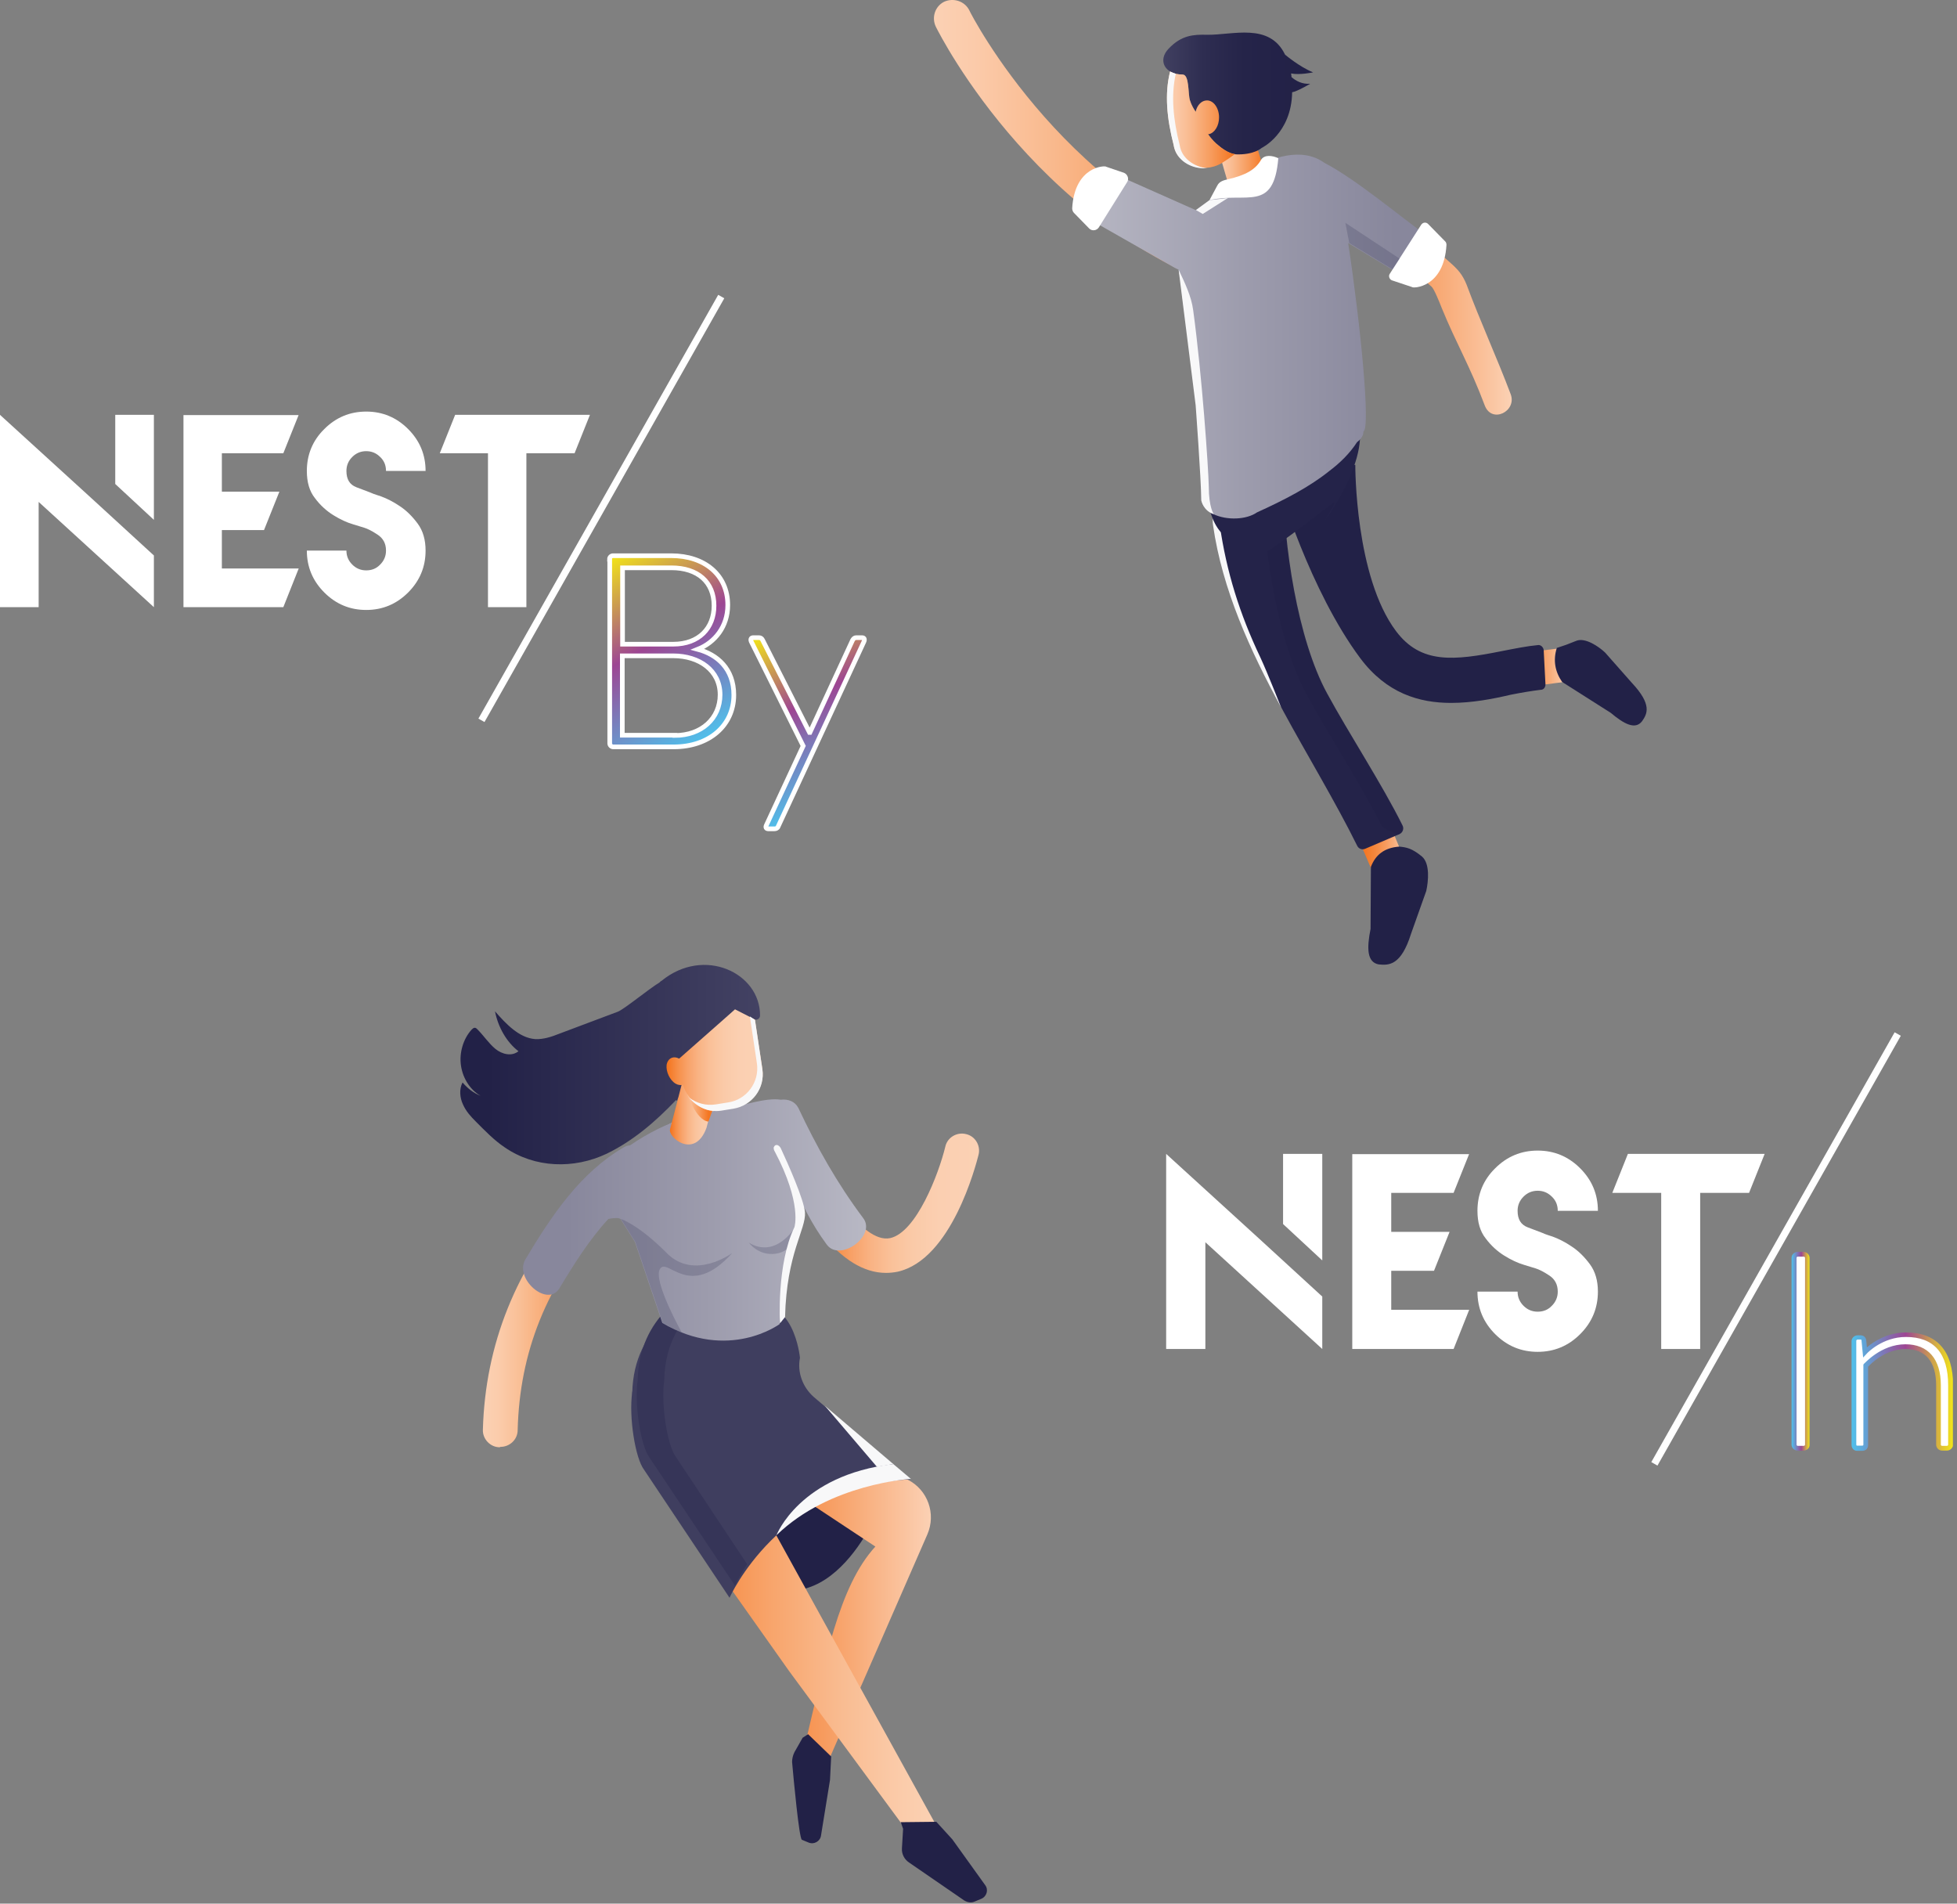 <svg width="438" height="426" viewBox="0 0 438 426" fill="none" xmlns="http://www.w3.org/2000/svg">
<rect x="0" y="0" width="438" height="426" fill="#808080" stroke="none"/>
<g clip-path="url(#clip0)">
<path d="M161.424 66.365L107.755 161.198" stroke="white" stroke-width="1.563" stroke-miterlimit="10"/>
<path d="M136.413 125.14C136.413 124.723 136.778 124.359 137.195 124.359H150.221C157.725 124.359 162.883 128.683 162.883 135.405C162.883 140.251 159.965 143.794 156.161 145.305C160.486 146.452 164.238 149.63 164.238 155.518C164.238 162.344 158.715 167.138 150.795 167.138H137.247C136.83 167.138 136.465 166.773 136.465 166.356V125.14H136.413ZM151.055 164.584C156.995 164.584 161.164 160.781 161.164 155.466C161.164 150.047 156.526 146.764 150.69 146.764H139.279V164.532H151.055V164.584ZM150.69 144.159C156.422 144.159 159.809 140.564 159.809 135.561C159.809 130.247 156.161 127.068 150.274 127.068H139.331V144.159H150.69Z" fill="url(#paint0_linear)" stroke="white" stroke-width="1.042" stroke-miterlimit="10"/>
<path d="M168.198 143.69C167.937 143.221 167.99 142.7 168.563 142.7H169.917C170.23 142.7 170.543 142.908 170.699 143.273L181.172 163.907H181.277L190.812 143.273C191.02 142.908 191.281 142.7 191.594 142.7H192.948C193.521 142.7 193.574 143.169 193.313 143.69L174.138 185.01C174.034 185.323 173.669 185.479 173.356 185.479H171.95C171.481 185.479 171.272 185.166 171.533 184.645L179.765 166.929L168.198 143.69Z" fill="url(#paint1_linear)" stroke="white" stroke-width="1.042" stroke-miterlimit="10"/>
<path d="M66.852 92.835L63.413 101.432H49.657V110.03H62.527L59.088 118.627H49.657V127.224H66.852L63.413 135.874H49.657H41.06V118.627V110.082V92.887H66.852V92.835Z" fill="white"/>
<path d="M85.245 111.072C86.548 111.541 88.007 112.27 89.466 113.26C90.977 114.25 92.28 115.553 93.478 117.168C94.677 118.783 95.25 120.815 95.25 123.212C95.25 126.86 93.947 129.986 91.342 132.591C88.737 135.197 85.61 136.499 81.963 136.499C78.315 136.499 75.189 135.197 72.584 132.591C69.978 129.986 68.676 126.86 68.676 123.212H77.534C77.534 124.411 77.951 125.453 78.836 126.339C79.722 127.225 80.764 127.641 81.963 127.641C83.213 127.641 84.255 127.225 85.089 126.339C85.975 125.453 86.392 124.411 86.392 123.212C86.392 121.649 85.766 120.451 84.464 119.617C83.213 118.783 82.223 118.314 81.546 118.106C81.233 118.002 80.4 117.741 78.993 117.324C77.586 116.908 76.127 116.23 74.616 115.292C73.105 114.354 71.698 113.104 70.499 111.489C69.249 109.925 68.676 107.893 68.676 105.392C68.676 101.745 69.978 98.566 72.584 96.013C75.189 93.408 78.315 92.105 81.963 92.105C85.61 92.105 88.737 93.408 91.342 96.013C93.947 98.618 95.25 101.745 95.25 105.392H86.392C86.392 104.142 85.975 103.099 85.089 102.266C84.203 101.38 83.161 100.963 81.963 100.963C80.764 100.963 79.722 101.38 78.836 102.266C77.951 103.152 77.534 104.194 77.534 105.392C77.534 107.268 78.263 108.466 79.774 109.04C81.285 109.613 82.275 109.977 82.796 110.186C83.109 110.342 83.891 110.655 85.245 111.072Z" fill="white"/>
<path d="M132.036 92.835L128.597 101.432H117.812V135.874H109.214V101.432H98.428L101.867 92.835H132.036Z" fill="white"/>
<path d="M20.634 111.645L0 92.835V135.874H8.65V112.322L34.442 135.874V124.307L20.634 111.645Z" fill="white"/>
<path d="M34.442 116.334V92.835H25.793V108.31L34.442 116.334Z" fill="white"/>
</g>
<g clip-path="url(#clip1)">
<path d="M401.505 281.482C401.505 281.059 401.875 280.689 402.298 280.689H403.672C404.095 280.689 404.465 281.059 404.465 281.482V323.295C404.465 323.771 404.042 324.088 403.619 324.088H402.298C401.875 324.088 401.505 323.718 401.505 323.295V281.482Z" fill="white"/>
<path d="M403.619 324.617H402.298C401.558 324.617 400.976 323.983 400.976 323.295V281.482C400.976 280.742 401.61 280.161 402.298 280.161H403.672C404.412 280.161 404.994 280.795 404.994 281.482V323.295C405.046 324.141 404.306 324.617 403.619 324.617ZM402.35 281.218C402.192 281.218 402.086 281.377 402.086 281.482V323.295C402.086 323.454 402.245 323.56 402.35 323.56H403.672C403.831 323.56 403.989 323.454 403.989 323.295V281.482C403.989 281.324 403.831 281.218 403.725 281.218H402.35Z" fill="url(#paint2_linear)"/>
<path d="M414.932 300.089C414.932 299.666 415.302 299.296 415.777 299.296H416.412C416.835 299.296 417.099 299.561 417.152 299.931L417.416 302.574C418.209 301.728 421.645 298.662 426.614 298.662C433.539 298.662 436.605 303.05 436.605 310.027V323.295C436.605 323.718 436.235 324.088 435.812 324.088H434.702C434.279 324.088 433.909 323.718 433.909 323.295V310.027C433.909 304.318 431.266 301.358 426.508 301.358C421.433 301.358 417.892 305.323 417.627 305.64V323.295C417.627 323.771 417.363 324.088 416.835 324.088H415.672C415.249 324.088 414.984 323.718 414.984 323.295V300.089H414.932Z" fill="white"/>
<path d="M435.759 324.617H434.649C433.909 324.617 433.327 323.983 433.327 323.295V310.027C433.327 304.688 430.948 301.887 426.455 301.887C422.015 301.887 418.737 305.164 418.103 305.851V323.348C418.103 324.194 417.574 324.67 416.782 324.67H415.619C414.931 324.67 414.403 324.088 414.403 323.348V300.142C414.403 299.402 415.037 298.821 415.777 298.821H416.412C417.099 298.821 417.574 299.244 417.68 299.878L417.839 301.517C419.266 300.301 422.332 298.186 426.614 298.186C433.486 298.186 437.133 302.31 437.133 310.08V323.348C437.08 324.035 436.446 324.617 435.759 324.617ZM426.455 300.829C431.53 300.829 434.384 304.107 434.384 310.027V323.295C434.384 323.454 434.543 323.56 434.649 323.56H435.759C435.917 323.56 436.023 323.401 436.023 323.295V310.027C436.023 302.838 432.851 299.191 426.561 299.191C421.328 299.191 417.892 302.785 417.786 302.944L416.993 303.79L416.623 299.931C416.623 299.825 416.57 299.772 416.412 299.772H415.777C415.566 299.772 415.46 299.931 415.46 300.037V323.243C415.46 323.295 415.46 323.507 415.619 323.507H416.782C416.993 323.507 417.046 323.454 417.046 323.243V305.375L417.152 305.217C417.204 305.27 420.905 300.829 426.455 300.829Z" fill="url(#paint3_linear)"/>
<path d="M424.041 231.01L369.581 327.195L370.961 327.977L425.421 231.791L424.041 231.01Z" fill="white"/>
<path d="M328.821 258.223L325.332 266.945H311.376V275.668H324.433L320.944 284.39H311.376V293.112H328.821L325.332 301.887H311.376H302.654V284.39V275.72V258.276H328.821V258.223Z" fill="white"/>
<path d="M347.481 276.725C348.802 277.201 350.282 277.941 351.762 278.945C353.295 279.949 354.617 281.271 355.833 282.91C357.049 284.548 357.63 286.61 357.63 289.041C357.63 292.742 356.308 295.913 353.665 298.556C351.022 301.199 347.851 302.521 344.15 302.521C340.45 302.521 337.279 301.199 334.635 298.556C331.992 295.913 330.671 292.742 330.671 289.041H339.657C339.657 290.257 340.08 291.314 340.979 292.213C341.877 293.112 342.935 293.535 344.15 293.535C345.419 293.535 346.476 293.112 347.322 292.213C348.221 291.314 348.644 290.257 348.644 289.041C348.644 287.456 348.009 286.24 346.688 285.394C345.419 284.548 344.415 284.072 343.728 283.861C343.41 283.755 342.565 283.491 341.137 283.068C339.71 282.645 338.23 281.958 336.697 281.007C335.164 280.055 333.737 278.786 332.521 277.148C331.252 275.562 330.671 273.5 330.671 270.963C330.671 267.263 331.992 264.038 334.635 261.448C337.279 258.805 340.45 257.483 344.15 257.483C347.851 257.483 351.022 258.805 353.665 261.448C356.308 264.091 357.63 267.263 357.63 270.963H348.644C348.644 269.694 348.221 268.637 347.322 267.791C346.423 266.893 345.366 266.47 344.15 266.47C342.935 266.47 341.877 266.893 340.979 267.791C340.08 268.69 339.657 269.747 339.657 270.963C339.657 272.866 340.397 274.082 341.93 274.663C343.463 275.245 344.468 275.615 344.996 275.826C345.313 275.985 346.106 276.302 347.481 276.725Z" fill="white"/>
<path d="M394.95 258.223L391.461 266.945H380.519V301.887H371.797V266.945H360.854L364.343 258.223H394.95Z" fill="white"/>
<path d="M281.933 277.306L261 258.223V301.887H269.775V277.993L295.941 301.887V290.151L281.933 277.306Z" fill="white"/>
<path d="M295.941 282.064V258.223H287.166V273.923L295.941 282.064Z" fill="white"/>
</g>
<g clip-path="url(#clip2)">
<path d="M315.084 194.223L311.352 185.171C307.461 184.059 304.603 183.9 304.206 188.109L308.017 197.081L315.084 194.223Z" fill="url(#paint4_linear)"/>
<path d="M306.747 207.88L306.826 193.984C307.858 191.285 309.843 189.697 313.178 189.458C314.846 189.617 316.037 189.855 318.26 191.682C320.087 193.27 319.689 197.24 319.213 199.384L315.799 208.992C313.575 216.059 310.876 216.059 308.573 215.821C305.953 215.344 305.873 212.247 306.747 207.88Z" fill="#222147"/>
<path d="M287.213 107.434C287.213 121.568 290.389 143.086 297.059 155.235C301.744 163.89 309.367 175.563 313.893 184.694C314.29 185.409 313.972 186.362 313.178 186.679L305.555 189.935C304.841 190.252 304.047 189.935 303.729 189.22C299.124 179.85 292.136 168.257 287.293 159.285C280.384 146.58 274.111 132.843 272.047 118.471C271.094 111.801 281.417 109.578 282.369 116.327L287.213 107.434Z" fill="#242349"/>
<path d="M313.734 184.694C309.208 175.563 301.585 163.89 296.9 155.235C290.231 143.086 287.054 121.568 287.054 107.434L282.846 115.136C283.719 128.555 286.896 145.151 292.374 155.315C297.059 163.97 304.682 175.642 309.208 184.774C309.605 185.488 312.94 186.759 312.94 186.759C313.814 186.362 314.131 185.409 313.734 184.694Z" fill="#222147"/>
<path d="M282.052 147.057C277.446 137.369 274.508 128 273 117.518C272.761 115.851 273.238 114.501 274.032 113.469C274.111 112.913 274.27 112.436 274.429 111.96C272.523 112.913 271.094 114.898 271.491 117.518C273.556 131.97 279.828 145.627 286.737 158.332C286.737 158.332 283.719 150.63 282.052 147.057Z" fill="#F8F8F9"/>
<path d="M349.784 144.992L340.096 146.183C337.952 149.677 337.079 152.377 341.049 153.806L350.657 152.535L349.784 144.992Z" fill="url(#paint5_linear)"/>
<path d="M324.771 157.3C317.625 157.3 310.32 155.156 304.444 147.295C293.248 132.287 286.101 108.784 286.101 107.593L303.332 104.019C303.332 104.258 303.253 129.032 312.464 141.26C318.022 148.645 325.407 147.851 336.126 145.707C338.985 145.151 341.684 144.595 344.225 144.357C344.861 144.277 345.416 144.833 345.496 145.468L345.893 153.171C345.893 153.806 345.496 154.362 344.861 154.362C342.875 154.6 340.493 154.997 338.111 155.473C334.062 156.426 329.456 157.3 324.771 157.3Z" fill="#222147"/>
<path d="M281.973 67.017C281.576 67.017 281.179 66.938 280.861 66.858C233.377 53.36 210.429 7.94 209.477 6.035C208.444 3.97 209.238 1.429 211.303 0.397C213.367 -0.556 215.908 0.238 216.941 2.303C217.179 2.938 239.412 46.372 283.084 58.759C285.308 59.394 286.578 61.697 285.943 63.92C285.466 65.826 283.799 67.017 281.973 67.017Z" fill="url(#paint6_linear)"/>
<path d="M360.503 159.523L349.625 152.615C348.037 150.312 347.56 147.771 348.434 144.992C350.419 144.357 350.419 144.357 352.801 143.404C354.786 142.61 357.803 144.674 359.233 146.024L365.267 152.853C369.794 157.697 368.682 159.761 367.491 161.429C365.982 163.334 363.521 162.064 360.503 159.523Z" fill="#222147"/>
<path d="M294.28 37.638C305.556 41.925 315.481 50.66 324.374 58.6C326.28 60.268 327.312 61.379 328.265 63.762C331.203 71.702 335.094 80.198 338.111 88.218C339.541 92.029 333.903 94.888 332.315 90.759C328.98 81.866 325.883 76.784 322.707 69.002C322.151 67.573 320.96 64.635 320.404 64.159C311.828 56.536 302.379 48.039 291.501 43.831C287.451 42.322 290.231 36.129 294.28 37.638Z" fill="url(#paint7_linear)"/>
<path d="M295.153 83.692C295.392 86.233 297.377 89.171 299.68 90.203C301.982 91.315 303.65 90.124 303.491 87.583C303.253 85.042 301.268 82.104 298.965 81.072C296.662 80.039 294.915 81.231 295.153 83.692Z" fill="white"/>
<path d="M296.742 116.168C295.868 117.359 299.6 111.722 298.409 112.516C295.948 114.263 282.131 125.459 279.114 125.697C275.461 126.094 277.288 122.362 274.35 120.139C271.571 117.995 270.618 114.263 270.141 110.848C269.982 109.895 269.824 108.863 270.141 107.99C270.459 107.037 271.253 106.243 272.047 105.528C278.161 100.049 289.913 86.868 299.283 90.044C310.161 93.697 300.95 110.531 296.742 116.168Z" fill="#242349"/>
<path d="M283.084 38.59L279.352 26.521L272.285 32.159L275.461 43.117C275.858 44.943 283.958 42.719 283.084 38.59Z" fill="url(#paint8_linear)"/>
<path d="M320.086 53.28C313.417 48.516 303.491 40.099 296.424 36.447C291.501 32.873 284.355 34.938 279.034 38.829C275.382 41.449 270.935 44.705 267.6 47.007L249.179 38.829C244.732 35.653 237.824 44.387 242.985 48.595L262.677 59.791C263.074 60.03 263.392 60.188 263.789 60.347C263.868 60.903 264.027 61.459 264.107 61.935C265.774 77.895 269.188 92.268 268.871 112.039L268.95 111.96C269.03 113.072 269.903 114.263 271.571 115.057C274.588 116.486 278.955 116.327 281.337 114.66C287.293 111.96 293.01 109.022 297.456 105.449C299.997 103.543 302.141 101.399 303.729 98.938C304.682 98.223 305.158 97.429 305.158 96.555C306.747 95.761 304.603 73.37 301.744 54.392L313.019 61.221C314.846 62.491 318.022 64.159 318.975 63.126L322.072 58.124C323.501 56.933 322.389 54.551 320.086 53.28Z" fill="url(#paint9_linear)"/>
<path d="M270.697 44.784C279.034 42.878 285.069 47.642 286.101 35.414C284.831 34.779 282.925 34.541 282.211 35.811C280.94 38.035 278.637 39.226 274.905 40.099C273.873 40.337 272.92 40.575 272.444 41.528L270.697 44.784Z" fill="white"/>
<path d="M247.59 37.32C247.432 37.002 240.523 37.082 239.968 46.61C239.968 47.007 240.126 47.404 240.365 47.642L243.779 51.136C244.414 51.772 245.447 51.613 245.923 50.898L252.275 40.734C252.752 40.02 252.355 38.987 251.561 38.67L247.59 37.32Z" fill="white"/>
<path d="M316.037 64.238C316.196 64.556 323.183 64.476 323.739 54.789C323.739 54.551 323.66 54.233 323.501 54.074L319.61 50.104C319.213 49.707 318.498 49.707 318.101 50.263L311.034 61.3C310.717 61.776 310.955 62.491 311.511 62.729L316.037 64.238Z" fill="white"/>
<path d="M289.039 17.231C289.039 17.151 289.039 17.072 289.039 16.992C289.039 16.834 288.96 16.596 288.96 16.437C290.866 16.834 293.883 16.198 293.883 16.198C290.786 14.928 287.61 12.228 287.61 12.228C284.116 5.002 275.938 7.861 270.141 7.782C267.124 7.702 264.424 7.861 261.565 10.878C259.025 13.499 260.692 16.675 264.662 16.675C266.25 16.675 265.853 21.042 266.33 22.471C267.124 25.012 268.871 26.203 269.665 28.665C270.459 30.968 274.27 34.461 276.573 34.541C280.702 34.7 282.369 33.111 282.369 33.111C282.369 33.111 289.039 29.935 289.198 20.645C290.31 20.486 293.248 18.739 293.248 18.739C291.501 18.898 289.992 18.104 289.039 17.231Z" fill="url(#paint10_linear)"/>
<path d="M270.379 30.015C270.459 30.015 270.538 30.015 270.618 30.015C271.888 29.697 272.841 28.109 272.841 26.283C272.841 24.218 271.65 22.471 270.141 22.471C268.95 22.471 267.918 23.504 267.6 25.012C267.124 24.298 266.647 23.504 266.33 22.471C265.853 21.042 266.25 16.675 264.662 16.675C263.551 16.675 262.598 16.437 261.883 15.96C260.613 20.963 261.168 26.521 262.677 32.397C263.312 36.764 269.03 39.067 273.397 36.526C274.429 35.891 275.461 35.176 276.414 34.461C274.508 34.303 271.729 32.079 270.379 30.015Z" fill="url(#paint11_linear)"/>
<path d="M264.027 32.476C262.598 26.839 262.042 21.439 263.154 16.516L261.883 16.04C260.613 21.042 261.168 26.6 262.677 32.476C263.154 35.811 266.647 37.955 270.141 37.638C267.124 37.32 264.424 35.335 264.027 32.476Z" fill="#F8F8F9"/>
<path d="M270.697 44.784L267.68 47.007L269.188 47.881L274.826 44.307L270.697 44.784Z" fill="#F8F8F9"/>
<path d="M263.789 60.347L267.6 90.68C267.6 90.68 268.791 106.719 268.871 112.039C268.871 112.039 269.347 114.342 271.65 115.057C271.65 115.057 270.538 113.548 270.538 108.863C270.459 104.734 269.03 83.93 267.045 69.399C266.647 66.302 265.139 63.206 263.789 60.347Z" fill="#F8F8F9"/>
<path opacity="0.25" d="M301.982 54.392L301.109 49.866L313.258 57.886L311.67 60.268L301.982 54.392Z" fill="#3F3E5F"/>
</g>
<g clip-path="url(#clip3)">
<path d="M103.175 238.485C102.738 235.598 103.7 232.448 105.537 230.436C105.712 230.261 105.975 229.998 106.237 229.998C106.5 229.998 106.675 230.173 106.85 230.348C108.249 231.748 109.387 233.498 110.874 234.723C112.361 235.948 114.549 236.473 116.036 235.248C113.411 233.235 111.487 229.911 110.787 226.324C113.324 229.211 116.211 232.273 119.798 232.536C121.635 232.623 123.473 232.011 125.222 231.311C129.597 229.648 133.884 228.074 138.258 226.411C139.658 225.886 145.17 221.337 147.62 219.85C147.707 219.762 147.795 219.675 147.882 219.587C147.97 219.587 147.97 219.5 148.057 219.5C157.594 211.713 170.192 217.75 170.105 227.286C170.105 227.986 169.317 228.424 168.705 228.074L164.505 225.886C164.505 225.886 163.543 226.761 162.143 228.074C162.318 228.861 162.23 229.648 162.055 230.436C161.356 233.848 159.081 236.473 156.894 238.835C155.581 240.322 154.706 242.509 153.394 243.997C152.869 244.609 152.344 245.222 151.732 245.746L151.557 246.359C151.557 246.359 151.469 246.271 151.294 246.184C146.657 251.083 141.583 255.37 135.809 258.17C128.459 261.67 119.711 261.407 112.974 256.77C110.612 255.195 108.599 253.096 106.5 250.996C105.362 249.858 104.312 248.721 103.612 247.146C102.913 245.659 102.738 243.734 103.525 242.247C104.662 243.559 105.975 244.609 107.549 245.222C105.362 243.997 103.612 241.459 103.175 238.485Z" fill="url(#paint12_linear)"/>
<path d="M197.489 335.423C198.801 333.061 188.215 363.332 170.105 354.234C156.719 347.497 166.08 320.55 166.08 320.55L197.489 335.423Z" fill="#222147"/>
<path d="M170.892 314.601L203.176 331.136C207.638 333.411 209.562 338.748 207.55 343.385L185.415 394.041L179.816 391.942C184.803 371.207 187.69 355.108 195.914 346.097L161.531 323.35L170.892 314.601Z" fill="url(#paint13_linear)"/>
<path d="M145.257 329.649L176.579 373.919L205.538 413.201L210.35 409.964L181.828 358.258L155.669 310.751L145.257 329.649Z" fill="url(#paint14_linear)"/>
<path d="M179.029 303.927C179.029 303.84 179.029 303.84 179.029 303.752C179.029 303.752 177.629 289.404 167.48 292.641C164.855 293.516 156.456 294.391 154.531 296.578C150.244 301.215 143.245 299.553 141.496 311.626C140.708 317.138 142.195 326.324 144.12 328.862L163.28 357.558C163.28 357.558 174.392 332.361 203.788 331.049L182.091 312.588C179.641 310.401 178.416 307.077 179.029 303.927Z" fill="#3F3E5F"/>
<path d="M202.126 409.264L201.863 413.639C201.776 414.864 202.388 416.089 203.438 416.789L215.774 425.275C216.474 425.713 217.349 425.887 218.136 425.538L219.624 424.925C220.849 424.4 221.286 422.913 220.499 421.863L213.149 411.627L209.562 407.69L201.601 407.777L202.126 409.264Z" fill="#222147"/>
<path d="M179.641 388.879L177.804 392.117C177.454 392.816 177.279 393.604 177.279 394.304C177.629 398.328 178.853 411.364 179.466 411.714L180.953 412.327C182.178 412.852 183.578 412.064 183.753 410.752L185.765 398.328L186.028 393.079L180.866 388.092L179.641 388.879Z" fill="#222147"/>
<path d="M112.012 323.787C114.111 323.787 115.861 322.125 115.861 320.025C116.299 302.615 122.335 287.479 134.409 273.918C135.809 272.343 135.721 269.894 134.059 268.494C132.484 267.094 130.034 267.181 128.635 268.844C115.511 283.629 108.599 300.865 108.075 319.938C107.987 322.037 109.737 323.875 111.837 323.875C112.012 323.787 112.012 323.787 112.012 323.787Z" fill="url(#paint15_linear)"/>
<path d="M198.276 284.854C199.151 284.854 200.026 284.767 200.901 284.592C212.974 281.88 218.399 260.795 219.011 258.432C219.536 256.333 218.224 254.233 216.212 253.795C214.112 253.271 212.012 254.583 211.575 256.595C210.087 262.719 205.1 275.755 199.239 277.068C196.002 277.768 192.327 274.268 189.79 271.118C188.477 269.456 186.028 269.194 184.365 270.506C182.703 271.818 182.441 274.268 183.753 275.93C188.477 281.88 193.377 284.854 198.276 284.854Z" fill="url(#paint16_linear)"/>
<path d="M166.693 280.742C166.08 281.092 165.38 281.442 164.68 281.53C163.018 281.792 161.268 280.742 159.606 279.78C159.431 279.692 159.256 279.605 159.168 279.43C158.906 279.08 158.993 278.73 159.081 278.38C159.693 276.368 160.656 276.368 162.056 275.23C162.668 274.706 163.28 274.093 163.893 273.568C164.855 272.693 165.993 272.081 167.13 271.468C168.442 270.681 173.429 268.144 174.392 271.818C174.829 273.393 174.654 274.443 173.867 275.493C172.904 276.718 172.379 277.33 171.155 278.205C169.755 279.167 168.18 279.955 166.693 280.742Z" fill="#F9B384"/>
<path d="M159.693 277.243C160.218 275.93 160.393 275.143 161.093 273.918C161.706 273.043 162.493 272.343 163.543 271.906C165.468 271.118 168.705 270.069 169.842 270.768C171.242 271.731 169.842 273.306 168.967 274.356C167.217 276.368 164.33 277.68 161.968 278.555C161.531 278.73 161.268 278.643 161.006 278.38C160.918 278.555 161.793 278.03 161.706 278.205C161.181 279.605 159.168 278.555 159.693 277.243Z" fill="#F9B384"/>
<path d="M160.218 276.543L157.856 278.992L162.318 284.154L164.943 281.53L160.218 276.543Z" fill="#E2E2E7"/>
<path d="M141.583 314.601C142.633 328.687 151.644 330.086 160.743 324.837C169.842 319.588 174.917 307.602 174.917 297.103C174.917 297.103 169.842 281.53 160.743 286.779C151.644 292.028 140.446 298.24 141.583 314.601Z" fill="#3F3E5F"/>
<path d="M142.72 308.826C143.07 294.653 153.394 288.966 161.968 284.067C164.505 282.58 166.693 282.755 168.53 283.717C168.267 283.804 168.092 283.979 167.83 284.067C159.343 288.966 149.02 294.653 148.67 308.739V308.826C147.882 314.338 149.37 323.525 151.294 326.062L167.217 350.034C165.38 352.834 164.505 354.846 164.505 354.846L145.345 326.149C143.42 323.612 141.933 314.338 142.72 308.826Z" fill="#363558"/>
<path d="M161.618 247.846C161.618 247.846 169.23 255.72 162.668 261.32C156.019 266.919 144.82 254.408 144.82 254.408C150.682 250.733 156.369 248.196 161.618 247.846Z" fill="#FBCAA9"/>
<path d="M117.611 281.792C123.473 271.993 129.859 262.457 139.571 256.77C140.008 256.508 140.446 256.333 140.971 256.333C149.982 250.208 156.719 249.159 162.93 248.021C165.993 247.496 171.329 245.571 174.742 246.096C176.404 245.921 177.891 246.446 178.679 247.934C182.791 256.683 187.428 264.907 193.202 272.606C196.176 276.543 188.04 282.492 185.065 278.555C181.391 273.568 180.166 270.331 177.104 264.907C177.104 265.082 177.541 267.181 177.454 267.356L178.679 270.593C178.679 270.593 174.742 293.691 174.479 296.315C174.479 296.315 163.018 304.802 148.232 296.053L142.108 277.943L138.871 272.781C138.346 272.431 137.034 272.606 136.159 272.781C131.959 277.33 128.547 282.755 125.222 288.266C122.598 292.728 114.986 286.167 117.611 281.792Z" fill="url(#paint17_linear)"/>
<path d="M158.119 252.396L161.793 238.397L152.957 241.197L149.982 252.658C149.37 254.495 155.494 259.57 158.119 252.396Z" fill="url(#paint18_linear)"/>
<path d="M159.431 248.546C157.419 248.546 155.231 246.884 153.744 244.609C153.744 244.609 155.756 250.733 158.556 250.996L159.431 248.546Z" fill="url(#paint19_linear)"/>
<path d="M149.195 238.31C149.457 236.823 150.682 236.21 151.994 236.91L164.505 225.886L168.967 228.161L170.63 239.185C171.242 243.384 168.355 247.234 164.155 247.934L161.443 248.371C157.594 248.984 153.919 246.446 152.869 242.772C152.344 242.859 151.819 242.859 151.207 242.509C149.894 241.722 149.02 239.797 149.195 238.31Z" fill="url(#paint20_linear)"/>
<path d="M203.876 330.961C203.876 330.961 185.765 331.924 173.779 343.56C173.779 343.56 178.941 330.086 199.939 327.637L203.876 330.961Z" fill="#F8F8F9"/>
<path d="M160.218 247.146L162.93 246.709C167.13 246.096 170.017 242.159 169.405 237.96L167.83 227.461L168.967 228.249L170.63 239.36C171.242 243.559 168.355 247.409 164.155 248.109L161.443 248.546C158.643 248.984 155.931 247.759 154.269 245.659C155.931 246.884 158.031 247.496 160.218 247.146Z" fill="#F8F8F9"/>
<path d="M184.628 314.601L199.938 327.637L196.264 328.249L184.628 314.601Z" fill="#F8F8F9"/>
<path opacity="0.25" d="M163.893 280.392C163.893 280.392 155.406 286.692 149.195 280.392C142.983 274.093 138.958 272.781 138.958 272.781L142.195 277.943L148.32 296.053C148.32 296.053 151.032 297.628 152.607 298.24C152.607 298.24 146.045 286.517 147.707 283.979C149.37 281.18 154.269 291.154 163.893 280.392Z" fill="#3F3E5F"/>
<path opacity="0.25" d="M178.941 275.755C178.941 275.755 177.454 280.042 173.604 280.567C169.667 281.092 167.567 278.03 167.567 278.03C167.567 278.03 173.254 282.492 178.679 273.568L178.941 275.755Z" fill="#3F3E5F"/>
<path d="M173.167 256.77C173.517 255.895 174.304 256.158 174.742 256.945C176.491 260.707 179.903 268.406 180.166 271.293C180.428 275.143 176.054 280.392 175.704 294.741L174.567 296.14C174.567 296.14 173.779 282.93 177.804 274.618C177.804 274.618 179.553 269.369 173.429 257.733C173.079 257.208 173.167 256.77 173.167 256.77Z" fill="#F8F8F9"/>
</g>
<defs>
<linearGradient id="paint0_linear" x1="158.738" y1="165.165" x2="135.642" y2="125.162" gradientUnits="userSpaceOnUse">
<stop stop-color="#4FC1EC"/>
<stop offset="0.534" stop-color="#9D4693"/>
<stop offset="1" stop-color="#F3E617"/>
</linearGradient>
<linearGradient id="paint1_linear" x1="189.482" y1="176.305" x2="169.659" y2="141.972" gradientUnits="userSpaceOnUse">
<stop stop-color="#4FC1EC"/>
<stop offset="0.534" stop-color="#9D4693"/>
<stop offset="1" stop-color="#F3E617"/>
</linearGradient>
<linearGradient id="paint2_linear" x1="400.995" y1="302.397" x2="405.029" y2="302.397" gradientUnits="userSpaceOnUse">
<stop stop-color="#4FC1EC"/>
<stop offset="0.534" stop-color="#9D4693"/>
<stop offset="1" stop-color="#F3E617"/>
</linearGradient>
<linearGradient id="paint3_linear" x1="414.387" y1="311.388" x2="437.083" y2="311.388" gradientUnits="userSpaceOnUse">
<stop stop-color="#4FC1EC"/>
<stop offset="0.534" stop-color="#9D4693"/>
<stop offset="1" stop-color="#F3E617"/>
</linearGradient>
<linearGradient id="paint4_linear" x1="304.267" y1="190.777" x2="315.089" y2="190.777" gradientUnits="userSpaceOnUse">
<stop stop-color="#F4731C"/>
<stop offset="0.124" stop-color="#F47825"/>
<stop offset="0.324" stop-color="#F5873D"/>
<stop offset="0.576" stop-color="#F79F64"/>
<stop offset="0.866" stop-color="#FAC099"/>
<stop offset="1" stop-color="#FBD1B4"/>
</linearGradient>
<linearGradient id="paint5_linear" x1="338.212" y1="149.404" x2="350.622" y2="149.404" gradientUnits="userSpaceOnUse">
<stop stop-color="#F4731C"/>
<stop offset="0.124" stop-color="#F47825"/>
<stop offset="0.324" stop-color="#F5873D"/>
<stop offset="0.576" stop-color="#F79F64"/>
<stop offset="0.866" stop-color="#FAC099"/>
<stop offset="1" stop-color="#FBD1B4"/>
</linearGradient>
<linearGradient id="paint6_linear" x1="209" y1="33.497" x2="286.145" y2="33.497" gradientUnits="userSpaceOnUse">
<stop stop-color="#FBD1B4"/>
<stop offset="0.128" stop-color="#FBCAA9"/>
<stop offset="0.348" stop-color="#F9B98D"/>
<stop offset="0.636" stop-color="#F79D5F"/>
<stop offset="0.976" stop-color="#F47621"/>
<stop offset="1" stop-color="#F4731C"/>
</linearGradient>
<linearGradient id="paint7_linear" x1="289.526" y1="65.115" x2="338.299" y2="65.115" gradientUnits="userSpaceOnUse">
<stop stop-color="#F4731C"/>
<stop offset="0.124" stop-color="#F47825"/>
<stop offset="0.324" stop-color="#F5873D"/>
<stop offset="0.576" stop-color="#F79F64"/>
<stop offset="0.866" stop-color="#FAC099"/>
<stop offset="1" stop-color="#FBD1B4"/>
</linearGradient>
<linearGradient id="paint8_linear" x1="272.281" y1="35.152" x2="283.171" y2="35.152" gradientUnits="userSpaceOnUse">
<stop stop-color="#FBD1B4"/>
<stop offset="0.128" stop-color="#FBCAA9"/>
<stop offset="0.348" stop-color="#F9B98D"/>
<stop offset="0.636" stop-color="#F79D5F"/>
<stop offset="0.976" stop-color="#F47621"/>
<stop offset="1" stop-color="#F4731C"/>
</linearGradient>
<linearGradient id="paint9_linear" x1="241.18" y1="75.313" x2="322.821" y2="75.313" gradientUnits="userSpaceOnUse">
<stop stop-color="#B8B8C4"/>
<stop offset="0.451" stop-color="#9D9CAD"/>
<stop offset="0.871" stop-color="#88879C"/>
</linearGradient>
<linearGradient id="paint10_linear" x1="260.364" y1="20.89" x2="293.832" y2="20.89" gradientUnits="userSpaceOnUse">
<stop stop-color="#414061"/>
<stop offset="0.037" stop-color="#3E3D5E"/>
<stop offset="0.269" stop-color="#2E2D51"/>
<stop offset="0.536" stop-color="#252449"/>
<stop offset="0.909" stop-color="#222147"/>
</linearGradient>
<linearGradient id="paint11_linear" x1="261.205" y1="26.827" x2="276.36" y2="26.827" gradientUnits="userSpaceOnUse">
<stop stop-color="#FBD1B4"/>
<stop offset="0.128" stop-color="#FBCAA9"/>
<stop offset="0.348" stop-color="#F9B98D"/>
<stop offset="0.636" stop-color="#F79D5F"/>
<stop offset="0.976" stop-color="#F47621"/>
<stop offset="1" stop-color="#F4731C"/>
</linearGradient>
<linearGradient id="paint12_linear" x1="170.083" y1="238.274" x2="103.036" y2="238.274" gradientUnits="userSpaceOnUse">
<stop stop-color="#434263"/>
<stop offset="0.909" stop-color="#222147"/>
</linearGradient>
<linearGradient id="paint13_linear" x1="208.324" y1="354.304" x2="161.596" y2="354.304" gradientUnits="userSpaceOnUse">
<stop stop-color="#FBD1B4"/>
<stop offset="0.024" stop-color="#FBCEB0"/>
<stop offset="0.498" stop-color="#F79D61"/>
<stop offset="0.834" stop-color="#F57F2F"/>
<stop offset="1" stop-color="#F4731C"/>
</linearGradient>
<linearGradient id="paint14_linear" x1="210.313" y1="361.962" x2="145.237" y2="361.962" gradientUnits="userSpaceOnUse">
<stop stop-color="#FBD1B4"/>
<stop offset="0.124" stop-color="#FBCCAB"/>
<stop offset="0.324" stop-color="#F9BD93"/>
<stop offset="0.576" stop-color="#F8A56C"/>
<stop offset="0.866" stop-color="#F58437"/>
<stop offset="1" stop-color="#F4731C"/>
</linearGradient>
<linearGradient id="paint15_linear" x1="135.451" y1="295.653" x2="108.178" y2="295.653" gradientUnits="userSpaceOnUse">
<stop stop-color="#F4731C"/>
<stop offset="0.134" stop-color="#F58437"/>
<stop offset="0.424" stop-color="#F8A56C"/>
<stop offset="0.676" stop-color="#F9BD93"/>
<stop offset="0.876" stop-color="#FBCCAB"/>
<stop offset="1" stop-color="#FBD1B4"/>
</linearGradient>
<linearGradient id="paint16_linear" x1="219.118" y1="269.271" x2="182.912" y2="269.271" gradientUnits="userSpaceOnUse">
<stop stop-color="#FBD1B4"/>
<stop offset="0.245" stop-color="#FBCFB1"/>
<stop offset="0.406" stop-color="#FACAA8"/>
<stop offset="0.543" stop-color="#FAC199"/>
<stop offset="0.667" stop-color="#F9B384"/>
<stop offset="0.782" stop-color="#F8A269"/>
<stop offset="0.89" stop-color="#F68E47"/>
<stop offset="0.991" stop-color="#F47520"/>
<stop offset="1" stop-color="#F4731C"/>
</linearGradient>
<linearGradient id="paint17_linear" x1="193.871" y1="272.955" x2="117.103" y2="272.955" gradientUnits="userSpaceOnUse">
<stop stop-color="#B8B8C4"/>
<stop offset="0.451" stop-color="#9D9CAD"/>
<stop offset="0.871" stop-color="#88879C"/>
</linearGradient>
<linearGradient id="paint18_linear" x1="161.793" y1="247.263" x2="149.994" y2="247.263" gradientUnits="userSpaceOnUse">
<stop stop-color="#FBD1B4"/>
<stop offset="0.245" stop-color="#FBCFB1"/>
<stop offset="0.406" stop-color="#FACAA8"/>
<stop offset="0.543" stop-color="#FAC199"/>
<stop offset="0.667" stop-color="#F9B384"/>
<stop offset="0.782" stop-color="#F8A269"/>
<stop offset="0.89" stop-color="#F68E47"/>
<stop offset="0.991" stop-color="#F47520"/>
<stop offset="1" stop-color="#F4731C"/>
</linearGradient>
<linearGradient id="paint19_linear" x1="159.449" y1="247.812" x2="153.752" y2="247.812" gradientUnits="userSpaceOnUse">
<stop offset="0.15" stop-color="#F47621"/>
<stop offset="1" stop-color="#FBCAA9"/>
</linearGradient>
<linearGradient id="paint20_linear" x1="170.726" y1="237.149" x2="149.19" y2="237.149" gradientUnits="userSpaceOnUse">
<stop stop-color="#FBD1B4"/>
<stop offset="0.245" stop-color="#FBCFB1"/>
<stop offset="0.406" stop-color="#FACAA8"/>
<stop offset="0.543" stop-color="#FAC199"/>
<stop offset="0.667" stop-color="#F9B384"/>
<stop offset="0.782" stop-color="#F8A269"/>
<stop offset="0.89" stop-color="#F68E47"/>
<stop offset="0.991" stop-color="#F47520"/>
<stop offset="1" stop-color="#F4731C"/>
</linearGradient>
<clipPath id="clip0">
<rect width="193.99" height="120" fill="white" transform="translate(0 66)"/>
</clipPath>
<clipPath id="clip1">
<rect width="176.08" height="97" fill="white" transform="translate(261 231)"/>
</clipPath>
<clipPath id="clip2">
<rect width="159.523" height="215.9" fill="white" transform="translate(209)"/>
</clipPath>
<clipPath id="clip3">
<rect width="117.848" height="209.8" fill="white" transform="matrix(-1 0 0 1 220.849 216)"/>
</clipPath>
</defs>
</svg>
